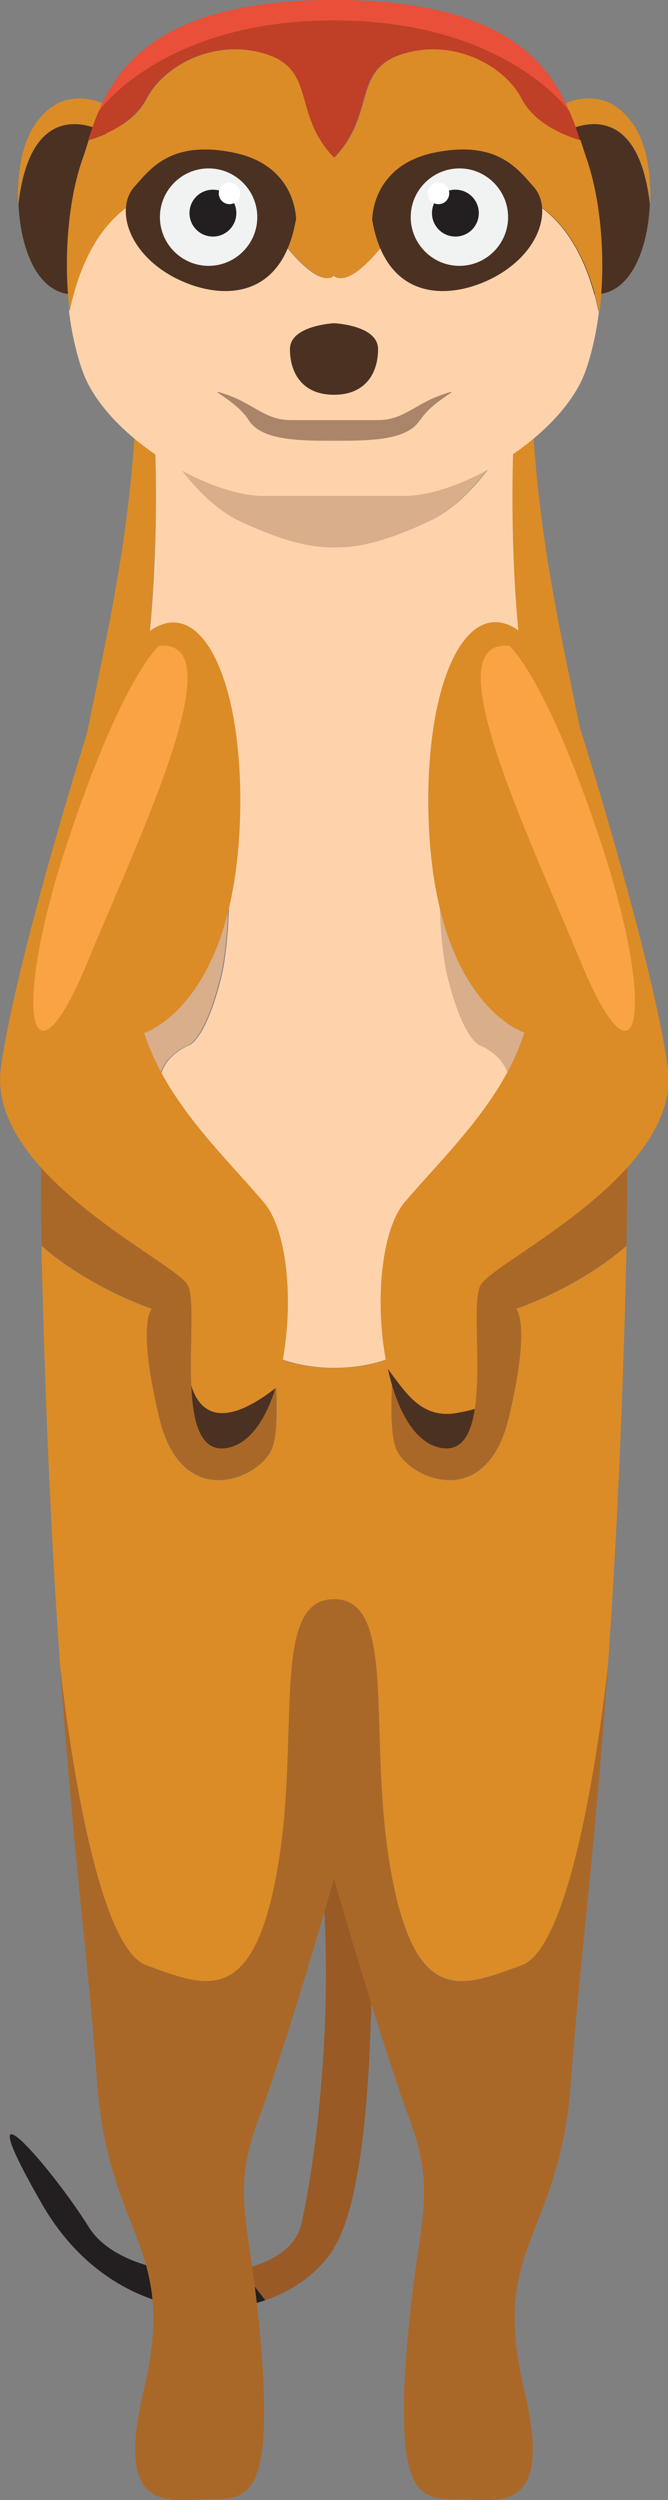 <?xml version="1.0" encoding="UTF-8"?>
<svg id="Layer_2" data-name="Layer 2" xmlns="http://www.w3.org/2000/svg" viewBox="0 0 21.68 81.06">
  <rect x="0" y="0" width="21.68" height="81.06" fill="#808080" stroke="none"/>
  <defs>
    <style>
      .cls-1 {
        fill: #aa6828;
      }

      .cls-1, .cls-2, .cls-3, .cls-4, .cls-5, .cls-6, .cls-7, .cls-8, .cls-9, .cls-10, .cls-11, .cls-12, .cls-13 {
        stroke-width: 0px;
      }

      .cls-2 {
        fill: #fed3ac;
      }

      .cls-3 {
        fill: #d8ae8b;
      }

      .cls-4 {
        fill: #e94f39;
      }

      .cls-5 {
        fill: #f9a344;
      }

      .cls-6 {
        fill: #fff;
      }

      .cls-7 {
        fill: #231f20;
      }

      .cls-8 {
        fill: #f1f2f2;
      }

      .cls-9 {
        fill: #aa856a;
      }

      .cls-10 {
        fill: #995a26;
      }

      .cls-11 {
        fill: #db8c27;
      }

      .cls-12 {
        fill: #4b3122;
      }

      .cls-13 {
        fill: #c03f27;
      }
    </style>
  </defs>
  <g id="_100" data-name="100">
    <g>
      <path class="cls-7" d="m8.61,74.58c-2.29.79-5.44.04-7.26-3.14-2.57-4.48.31-1.19,1.54.78.79,1.27,3.22,1.74,4.98,1.35.21.35.49.68.74,1.01Z"/>
      <path class="cls-10" d="m10.84,72.9c-.5.78-1.29,1.36-2.23,1.68-.24-.33-.52-.66-.74-1.01.97-.22,1.74-.7,1.91-1.46.48-2.13,1.23-7.6.48-13.04-.75-5.44,1.66-1.96,1.72,0,0,0,.57,11.13-1.15,13.82Z"/>
      <path class="cls-11" d="m3.71,29.27c-.73.9-1.47,1.87-2.13,2.84.71-8.48,2.7-12.21,2.88-20.01.08-3.46.86-4.53,1.86-4.44-1.14,1.14-1.9,3.04-1.4,6.07,0,0,.03.06.08.16.09,2.02.15,6.54-.73,10.32-.28,1.22-.5,3.03-.55,5.08Z"/>
      <path class="cls-11" d="m20.33,40.4c0,.08,0,.16,0,.24-.13,5.49-.35,9.82-.6,13.36,0,0,0,0,0,.01-.05.45-.97,9.05-2.8,9.71-1.87.67-3.42,1.42-4.23-2.98-.81-4.41.25-8.89-1.86-8.89s-1.05,4.48-1.86,8.89c-.81,4.41-2.35,3.66-4.23,2.98-1.83-.65-2.75-9.26-2.8-9.71,0,0,0,0,0-.01-.25-3.53-.47-7.86-.6-13.36,0-.08,0-.16,0-.24,1.59,1.38,3.58,2.04,3.58,2.04,0,0-.5.45.24,3.54.74,3.09,3.28,1.95,3.66.99.22-.54.16-1.77.08-2.97.58.23,1.22.36,1.93.36s1.35-.13,1.93-.36c-.07,1.2-.13,2.42.08,2.97.38.96,2.92,2.1,3.66-.99.74-3.09.24-3.54.24-3.54,0,0,1.99-.66,3.58-2.04Z"/>
      <path class="cls-3" d="m16.77,13.72s-1.16,2.39-2.86,3.19c-1.7.8-2.53.85-3.07.85s-1.37-.05-3.07-.85c-1.7-.8-2.86-3.19-2.86-3.19-.5-3.03.26-4.92,1.4-6.07,1.89.16,4.53,4.44,4.53,4.44,0,0,2.64-4.29,4.53-4.44,1.14,1.14,1.9,3.04,1.4,6.07Z"/>
      <path class="cls-2" d="m16.11,36.26c-1.15,1.7-3.35,4.06-3.25,5.34.04.56-.03,1.47-.08,2.39-.58.23-1.22.36-1.93.36s-1.35-.13-1.93-.36c-.06-.93-.13-1.83-.08-2.39.09-1.28-2.1-3.65-3.25-5.34-1.15-1.7.51-2.35.51-2.35,0,0,.54-.09,1.07-2.17.52-2.08.16-6.54.16-6.54,0,0-1.75,1.79-3.6,4.07.05-2.05.27-3.86.55-5.08.88-3.78.82-8.29.73-10.32.29.54,1.34,2.36,2.78,3.03,1.7.8,2.53.85,3.07.85s1.37-.05,3.07-.85c1.44-.67,2.49-2.49,2.78-3.03-.09,2.02-.15,6.54.73,10.32.28,1.22.5,3.03.55,5.08-1.85-2.28-3.6-4.07-3.6-4.07,0,0-.37,4.46.16,6.54.52,2.08,1.07,2.17,1.07,2.17,0,0,1.66.66.51,2.35Z"/>
      <path class="cls-1" d="m8.83,46.96c-.38.96-2.91,2.1-3.66-.99-.74-3.09-.24-3.54-.24-3.54,0,0-1.99-.66-3.58-2.04-.07-3.25.03-5.95.22-8.3.66-.97,1.41-1.94,2.13-2.84-.15,5.63.94,13.04,5.21,14.73.07,1.2.13,2.42-.08,2.97Z"/>
      <path class="cls-3" d="m8.91,44c-4.27-1.7-5.35-9.1-5.21-14.73,1.85-2.28,3.6-4.07,3.6-4.07,0,0,.37,4.46-.16,6.54s-1.07,2.17-1.07,2.17c0,0-1.66.66-.51,2.35s3.35,4.06,3.25,5.34c-.04.56.03,1.47.08,2.39Z"/>
      <path class="cls-11" d="m17.97,29.27c.73.9,1.47,1.87,2.13,2.84-.71-8.48-2.7-12.21-2.88-20.01-.08-3.46-.86-4.53-1.86-4.44,1.14,1.14,1.9,3.04,1.4,6.07,0,0-.03.06-.08.16-.09,2.02-.15,6.54.73,10.32.28,1.22.5,3.03.55,5.08Z"/>
      <path class="cls-1" d="m12.85,46.96c.38.96,2.91,2.1,3.66-.99.74-3.09.24-3.54.24-3.54,0,0,1.99-.66,3.58-2.04.07-3.25-.03-5.95-.22-8.3-.66-.97-1.41-1.94-2.13-2.84.15,5.63-.94,13.04-5.21,14.73-.07,1.2-.13,2.42.08,2.97Z"/>
      <path class="cls-3" d="m12.77,44c4.27-1.7,5.35-9.1,5.21-14.73-1.85-2.28-3.6-4.07-3.6-4.07,0,0-.37,4.46.16,6.54s1.07,2.17,1.07,2.17c0,0,1.66.66.51,2.35s-3.35,4.06-3.25,5.34c.04.56-.03,1.47-.08,2.39Z"/>
      <path class="cls-1" d="m18.54,67.37c-.35,5.23-2.67,5.38-1.52,10.15.99,4.12-.93,3.51-2.16,3.51s-2.15.03-1.58-5.75c.34-3.42.89-4.21,0-6.6-.89-2.39-2.44-7.76-2.44-7.76,0,0-1.54,5.38-2.44,7.76-.89,2.39-.34,3.18,0,6.6.57,5.78-.35,5.75-1.58,5.75s-3.15.61-2.16-3.51c1.15-4.78-1.17-4.93-1.52-10.15-.23-3.34-.75-7.1-1.19-13.36.05.45.97,9.05,2.8,9.71,1.87.67,3.42,1.42,4.23-2.98.81-4.41-.25-8.89,1.86-8.89s1.05,4.48,1.86,8.89c.81,4.41,2.35,3.66,4.23,2.98,1.83-.65,2.75-9.26,2.8-9.71-.44,6.26-.96,10.02-1.19,13.36Z"/>
      <path class="cls-11" d="m8.94,45.01c-1.84,1.42-2.5.68-2.73-.08,0,0,0,0,0,0-.06-1.32.11-2.87-.12-3.27-.45-.78-6.54-3.58-6.06-7.05.48-3.47,2.79-10.82,2.79-10.82,2.5-6.56,5.16-3.29,4.97,2.76-.19,6.05-3.11,6.94-3.11,6.94.72,2.24,2.54,3.92,3.88,5.49.9,1.05,1.02,4.04.39,6.05Z"/>
      <path class="cls-5" d="m5.16,20.94s-1.2.99-3.01,6.49-1.14,8.18.67,3.81c1.81-4.37,4.79-10.53,2.34-10.3Z"/>
      <path class="cls-11" d="m15.6,41.66c-.28.49.02,2.62-.19,4.02-.2.06-.4.1-.63.14-1.15.19-1.65-.72-2.2-1.43-.43-1.96-.25-4.47.56-5.42,1.34-1.57,3.16-3.25,3.88-5.49,0,0-2.92-.9-3.11-6.94-.19-6.05,2.47-9.32,4.97-2.76,0,0,2.31,7.35,2.79,10.82.48,3.47-5.61,6.27-6.06,7.05Z"/>
      <path class="cls-5" d="m16.53,20.94s1.2.99,3.01,6.49,1.14,8.18-.67,3.81c-1.81-4.37-4.79-10.53-2.34-10.3Z"/>
      <path class="cls-12" d="m8.94,45.01c-.31.98-.79,1.72-1.45,1.91-.97.27-1.23-.76-1.28-1.99.23.76.89,1.51,2.73.08Z"/>
      <path class="cls-12" d="m15.41,45.68c-.13.86-.45,1.45-1.21,1.24-.79-.22-1.33-1.26-1.61-2.53.55.71,1.05,1.61,2.2,1.43.22-.04.43-.08.63-.14Z"/>
      <path class="cls-11" d="m17.26,6.68c.15-1.13.51-2.06.99-2.36,0,0,2.41-1.51,2.85,2.3.04-.92-.11-1.84-.44-2.41-.9-1.57-2.29-.86-2.29-.86-.85.48-1.22,1.94-1.11,3.33Z"/>
      <path class="cls-12" d="m17.26,6.68c.11,1.34.69,2.61,1.74,2.83,1.36.28,2.02-1.29,2.09-2.89h0c-.44-3.81-2.85-2.3-2.85-2.3-.48.3-.84,1.23-.99,2.36Z"/>
      <path class="cls-11" d="m4.43,6.68c-.15-1.13-.51-2.06-.99-2.36,0,0-2.41-1.51-2.85,2.3-.04-.92.11-1.84.44-2.41.9-1.57,2.29-.86,2.29-.86.85.48,1.22,1.94,1.11,3.33Z"/>
      <path class="cls-12" d="m4.43,6.68c-.11,1.34-.69,2.61-1.74,2.83-1.36.28-2.02-1.29-2.09-2.89h0c.44-3.81,2.85-2.3,2.85-2.3.48.3.84,1.23.99,2.36Z"/>
      <path class="cls-2" d="m19.44,10.09c-.08.66-.22,1.31-.42,1.89-.72,2.13-4.04,4.1-5.89,4.1h-4.58c-1.85,0-5.17-1.97-5.89-4.1-.2-.58-.34-1.23-.42-1.89,1.11-5.25,5.32-4.43,6.72-2.52,1.44,1.97,1.87,1.36,1.87,1.36,0,0,.43.61,1.87-1.36,1.4-1.91,5.62-2.73,6.72,2.52Z"/>
      <path class="cls-11" d="m19.44,10.09c-1.11-5.25-5.32-4.43-6.72-2.52-1.44,1.97-1.87,1.36-1.87,1.36,0,0-.43.61-1.87-1.36-1.4-1.91-5.62-2.73-6.72,2.52-.21-1.75-.04-3.64.42-4.94.07-.19.13-.4.2-.61.42-.12,1.46-.5,1.89-1.34.55-1.07,2.21-1.97,3.87-1.45,1.66.52.85,1.94,2.22,3.36,1.37-1.42.56-2.84,2.22-3.36s3.31.37,3.87,1.45c.44.85,1.47,1.22,1.89,1.34.07.22.14.43.2.61.45,1.3.63,3.19.42,4.94Z"/>
      <path class="cls-13" d="m18.82,4.54c-.42-.12-1.46-.5-1.89-1.34-.55-1.07-2.21-1.97-3.87-1.45s-.85,1.94-2.22,3.36c-1.37-1.42-.56-2.84-2.22-3.36-1.66-.52-3.31.37-3.87,1.45-.44.85-1.47,1.22-1.89,1.34.1-.29.2-.61.34-.93,0,0,0,0,0,0,.07-.1,2.16-2.95,7.64-2.95s7.57,2.85,7.64,2.95c0,0,0,0,0,0,.14.32.25.63.34.93Z"/>
      <path class="cls-12" d="m9.61,7.15s.05-1.77-2.02-2.2c-2.06-.42-2.72.54-3.24,1.12-.52.59-.32,1.84.93,2.7,1.26.86,3.79,1.38,4.32-1.63Z"/>
      <path class="cls-12" d="m12.27,11.32c0,.77-.4,1.48-1.43,1.48s-1.43-.71-1.43-1.48,1.43-.84,1.43-.84c0,0,1.43.06,1.43.84Z"/>
      <path class="cls-9" d="m13.63,13.62c-.42.67-1.65.67-2.78.67s-2.36,0-2.78-.67c-.42-.67-1.57-1.12-.7-.82.87.3,1.24.82,2.06.82h2.85c.81,0,1.19-.52,2.06-.82.87-.3-.28.15-.7.82Z"/>
      <path class="cls-4" d="m18.48,3.61c-.07-.1-2.16-2.95-7.64-2.95S3.27,3.51,3.2,3.61c.73-1.71,2.34-3.61,7.64-3.61s6.91,1.9,7.64,3.61Z"/>
      <path class="cls-8" d="m8.35,7.04c0,.87-.71,1.58-1.58,1.58s-1.58-.71-1.58-1.58.71-1.58,1.58-1.58,1.58.71,1.58,1.58Z"/>
      <path class="cls-7" d="m7.67,6.91c0-.42-.34-.76-.76-.76s-.76.34-.76.76.34.76.76.76.76-.34.76-.76Z"/>
      <circle class="cls-6" cx="7.45" cy="6.27" r=".35"/>
      <path class="cls-12" d="m12.08,7.15s-.05-1.77,2.01-2.2c2.06-.42,2.72.54,3.24,1.12.52.59.32,1.84-.93,2.7-1.25.86-3.79,1.38-4.32-1.63Z"/>
      <path class="cls-8" d="m13.33,7.04c0,.87.71,1.58,1.58,1.58s1.58-.71,1.58-1.58-.71-1.58-1.58-1.58-1.58.71-1.58,1.58Z"/>
      <path class="cls-7" d="m14.02,6.91c0-.42.34-.76.76-.76s.76.34.76.76-.34.76-.76.76-.76-.34-.76-.76Z"/>
      <circle class="cls-6" cx="14.23" cy="6.27" r=".35"/>
    </g>
  </g>
</svg>